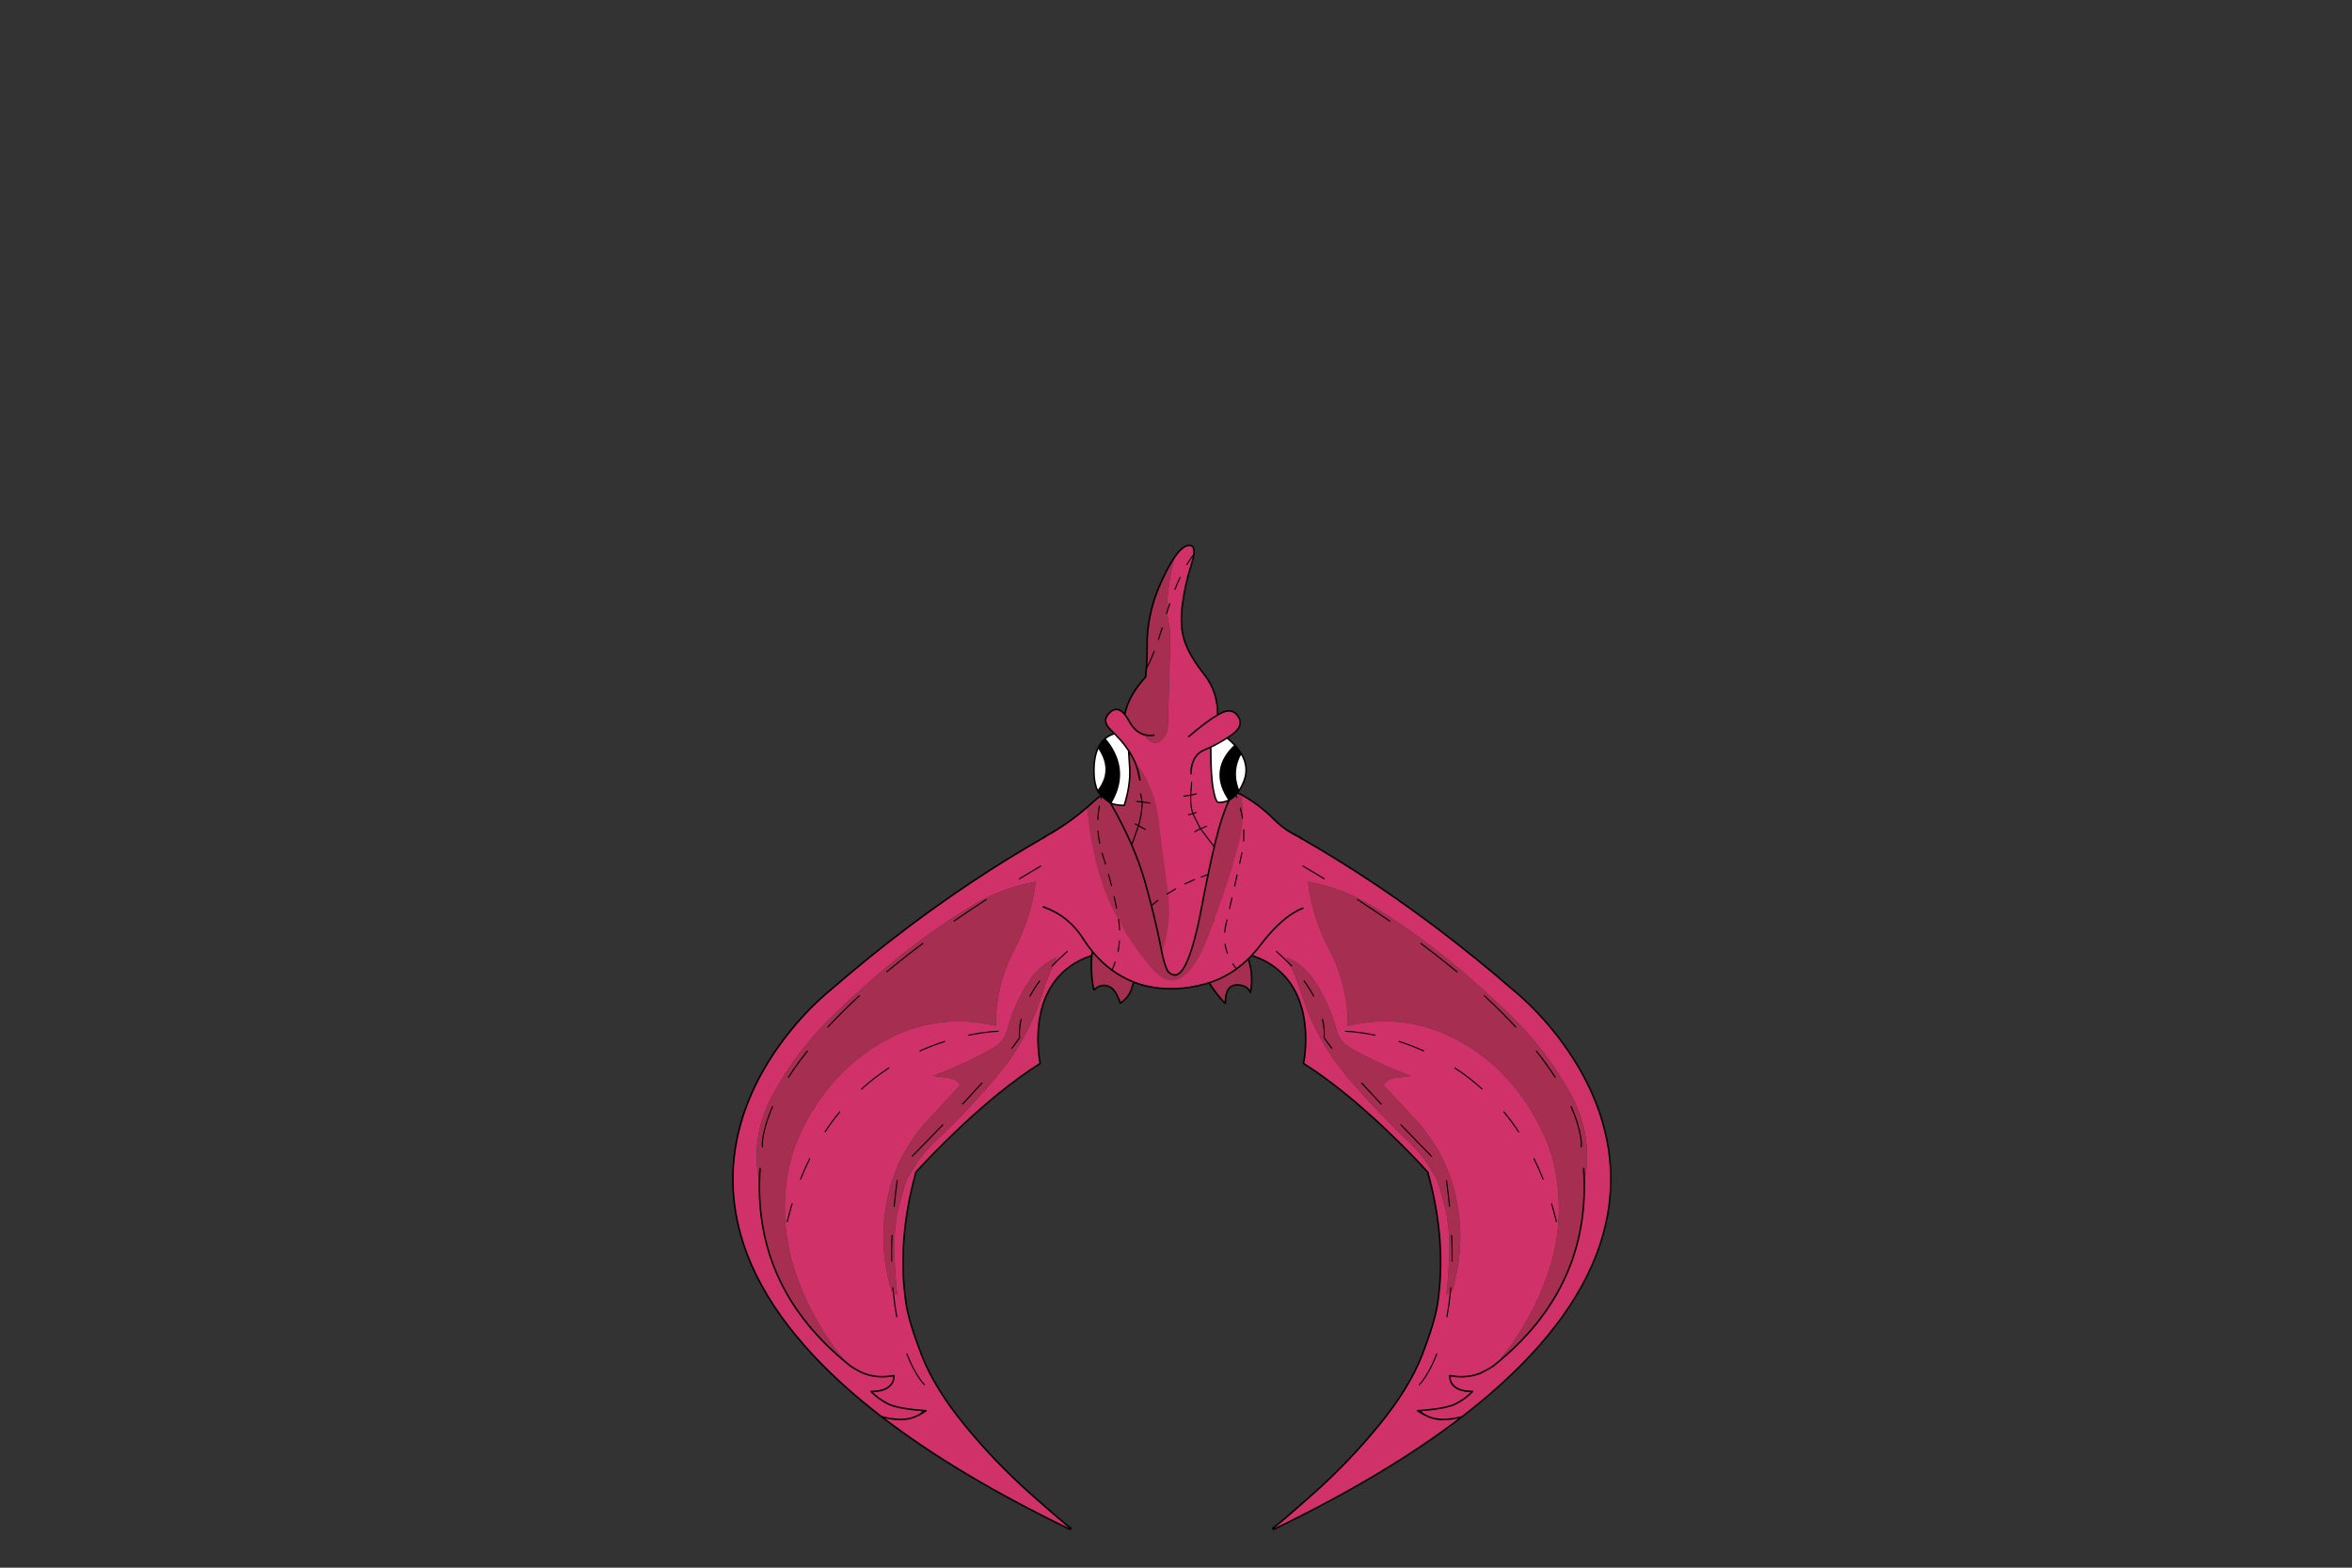 <?xml version="1.0" encoding="utf-8"?>
<!DOCTYPE svg PUBLIC "-//W3C//DTD SVG 1.1//EN" "http://www.w3.org/Graphics/SVG/1.1/DTD/svg11.dtd">
<svg version="1.1" xmlns="http://www.w3.org/2000/svg" xmlns:xlink="http://www.w3.org/1999/xlink" viewBox="0 0 30000 20000">

<rect x="0" y="0" width="30000" height="20000" fill="#333333" stroke="none"/>

<g enable-background="new">

<g>

<g>

<g transform="matrix(-0.49 0 0 0.49 15497 11068)">

<g>

<path fill-opacity="1.000" fill="#D13169" d="M -1872 2339 L -1875 2355 L -1955 2521 Q -2131 2899 -2256 3298 Q -2625 4466 -3401 5396 Q -4135 6275 -4968 7066 Q -5359 7437 -5518 7695 L -5744 8054 Q -5811 8154 -5998 8887 Q -6185 9619 -6026 11124 L -6128 11060 L -6169 11034 Q -6525 9889 -6297 8695 Q -6063 7470 -5193 6534 L -4385 5667 Q -4475 5509 -4658 5483 L -5097 5425 Q -4277 5125 -3525 4697 Q -3249 4539 -3166 4233 Q -2980 3545 -2596 2956 Q -2326 2541 -1872 2339 Z M -2421 370 Q -2534 1293 -2975 2134 Q -3463 3065 -3459 4121 Q -3953 4003 -4432 4003 Q -5371 4003 -6249 4457 Q -7164 4930 -7810 5733 Q -8303 6345 -8612 7070 Q -8783 7470 -8862 7900 Q -9119 9289 -8647 10627 Q -8206 11879 -7348 12893 Q -9656 11001 -9613 8204 Q -9858 7019 -9281 5942 Q -8693 4846 -7824 3979 Q -6991 3149 -6078 2404 Q -5148 1644 -4119 1015 Q -3331 532 -2421 370 Z M -5286 14089 Q -5317 14131 -5301 14140 L -5275 14142 Q -5261 14158 -5467 14289 L -5398 14213 L -5330 14138 L -5286 14089 Z M -574 -1620 Q -776 -1534 -1140 -1352 Q -1869 -988 -2683 -505 Q -3142 -232 -3598 59 Q -5724 1419 -7762 3188 L -7879 3286 Q -8029 3415 -8187 3570 Q -8695 4068 -9107 4647 Q -9684 5457 -9987 6313 Q -10047 6482 -10095 6651 Q -10354 7554 -10292 8465 L -10292 8466 Q -10145 10632 -8204 12709 Q -7450 13515 -6434 14297 Q -4468 15811 -1522 17233 L -1504 17200 Q -1633 17123 -2555 16305 Q -3478 15486 -4268 14520 Q -5059 13553 -5392 12691 Q -5726 11828 -5798 11337 Q -6035 9721 -5540 7934 L -5539 7931 L -5538 7930 Q -5133 7476 -4528 6896 Q -3315 5734 -2304 5100 Q -2341 4928 -2356 4667 Q -2385 4145 -2270 3700 Q -2209 3462 -2108 3260 Q -1946 2932 -1683 2697 Q -1152 2222 -235 2155 Q -171 2023 -97 1800 Q 51 1352 104 893 Q 273 -578 -574 -1620 Z">

</path>

<path fill-opacity="1.000" fill="#A52E51" d="M -1872 2339 Q -2326 2541 -2596 2956 Q -2980 3545 -3166 4233 Q -3249 4539 -3525 4697 Q -4277 5125 -5097 5425 L -4658 5483 Q -4475 5509 -4385 5667 L -5193 6534 Q -6063 7470 -6297 8695 Q -6525 9889 -6169 11034 L -6128 11060 L -6026 11124 Q -6185 9619 -5998 8887 Q -5811 8154 -5744 8054 L -5518 7695 Q -5359 7437 -4968 7066 Q -4135 6275 -3401 5396 Q -2625 4466 -2256 3298 Q -2131 2899 -1955 2521 L -1875 2355 L -1872 2339 Z M -2421 370 Q -3331 532 -4119 1015 Q -5148 1644 -6078 2404 Q -6991 3149 -7824 3979 Q -8693 4846 -9281 5942 Q -9858 7019 -9613 8204 Q -9656 11001 -7348 12893 Q -8206 11879 -8647 10627 Q -9119 9289 -8862 7900 Q -8783 7470 -8612 7070 Q -8303 6345 -7810 5733 Q -7164 4930 -6249 4457 Q -5371 4003 -4432 4003 Q -3954 4003 -3459 4121 Q -3463 3065 -2975 2134 Q -2534 1293 -2421 370 Z">

</path>

<path fill="none" stroke-opacity="1.000" stroke="rgb(0,0,0)" stroke-linejoin="round" stroke-linecap="round" stroke-width="40" d="M -1504 17200 Q -1633 17123 -2555 16305 Q -3478 15486 -4268 14520 Q -5059 13553 -5392 12691 Q -5726 11828 -5798 11337 Q -6035 9721 -5540 7934 L -5539 7931 L -5538 7930 Q -5133 7476 -4528 6896 Q -3315 5734 -2304 5100 Q -2341 4928 -2356 4667 Q -2385 4145 -2270 3700 Q -2209 3462 -2108 3260 Q -1946 2932 -1683 2697 Q -1152 2222 -235 2155 Q -171 2023 -97 1800 Q 51 1352 104 893 Q 273 -578 -574 -1620 Q -776 -1534 -1140 -1352 Q -1869 -988 -2683 -505 Q -3142 -232 -3598 59 Q -5724 1419 -7762 3188 L -7879 3286 Q -8029 3415 -8187 3570 Q -8695 4068 -9107 4647 Q -9684 5457 -9987 6313 Q -10047 6482 -10095 6651 Q -10354 7554 -10292 8465 L -10292 8466 Q -10145 10632 -8204 12709 Q -7450 13515 -6434 14297 Q -5847 14457 -5496 14268 L -5398 14213 L -5330 14138 Q -6025 14088 -6272 13960 Q -6530 13826 -6704 13641 Q -6298 13641 -6166 13434 Q -6125 13369 -6116 13292 L -6115 13227 Q -6545 13311 -6916 13162 Q -7146 13050 -7253 12970 L -7298 12934 L -7348 12893 Q -9656 11001 -9613 8204 M -9598 7840 L -9607 7997 L -9613 8204 M -5330 14138 L -5301 14140 L -5275 14142 M -5398 14213 L -5275 14142 M -1522 17233 Q -4468 15811 -6434 14297">

</path>

<path fill="none" stroke-opacity="1.000" stroke="rgb(0,0,0)" stroke-linejoin="round" stroke-linecap="round" stroke-width="28.572" d="M -2845 292 L -2749 234 L -2292 -38 M -1955 2521 L -1832 2398 L -1815 2381 L -1600 2184 M -6128 11060 L -6139 10941 M -1994 2562 L -1955 2521 M -6128 11060 L -6126 11077 Q -6094 11398 -6039 11696 M -2570 3348 Q -2464 3149 -2320 2953 M -4547 1392 Q -4143 1113 -3709 833 M -6301 2715 L -6030 2494 Q -5708 2235 -5360 1976 M -3402 4263 L -3589 4275 Q -3830 4297 -4094 4349 L -4168 4364 M -5633 7514 L -4840 6699 M -4326 6158 L -3820 5611 M -4789 4527 Q -5118 4631 -5433 4774 M -3043 4706 Q -2917 4544 -2838 4425 Q -2849 4362 -2844 4249 Q -2837 4106 -2801 3952 M -8857 5460 Q -8726 5256 -8571 5045 L -8366 4777 M -9535 7272 Q -9554 7069 -9443 6689 Q -9377 6463 -9272 6225 M -7523 6364 L -7534 6377 Q -7731 6617 -7904 6880 M -7829 4150 Q -7457 3747 -7011 3336 M -8763 8754 L -8829 8987 L -8888 9217 M -6106 8817 Q -6074 8490 -6027 8148 M -6172 10247 L -6173 10082 Q -6173 9835 -6161 9576 M -5318 13464 Q -5403 13383 -5519 13192 Q -5661 12958 -5774 12662 M -8305 7580 Q -8433 7837 -8541 8113 M -6243 5217 Q -6622 5464 -6954 5766">

</path>

</g>

</g>

<g transform="matrix(0.49 0 0 0.49 14397 11068)">

<g>

<path fill-opacity="1.000" fill="#D13169" d="M -1872 2339 L -1875 2355 L -1955 2521 Q -2131 2899 -2256 3298 Q -2625 4466 -3401 5396 Q -4135 6275 -4968 7066 Q -5359 7437 -5518 7695 L -5744 8054 Q -5811 8154 -5998 8887 Q -6185 9619 -6026 11124 L -6128 11060 L -6169 11034 Q -6525 9889 -6297 8695 Q -6063 7470 -5193 6534 L -4385 5667 Q -4475 5509 -4658 5483 L -5097 5425 Q -4277 5125 -3525 4697 Q -3249 4539 -3166 4233 Q -2980 3545 -2596 2956 Q -2326 2541 -1872 2339 Z M -2421 370 Q -2534 1293 -2975 2134 Q -3463 3065 -3459 4121 Q -3953 4003 -4432 4003 Q -5371 4003 -6249 4457 Q -7164 4930 -7810 5733 Q -8303 6345 -8612 7070 Q -8783 7470 -8862 7900 Q -9119 9289 -8647 10627 Q -8206 11879 -7348 12893 Q -9656 11001 -9613 8204 Q -9858 7019 -9281 5942 Q -8693 4846 -7824 3979 Q -6991 3149 -6078 2404 Q -5148 1644 -4119 1015 Q -3331 532 -2421 370 Z M -5286 14089 Q -5317 14131 -5301 14140 L -5275 14142 Q -5261 14158 -5467 14289 L -5398 14213 L -5330 14138 L -5286 14089 Z M -574 -1620 Q -776 -1534 -1140 -1352 Q -1869 -988 -2683 -505 Q -3142 -232 -3598 59 Q -5724 1419 -7762 3188 L -7879 3286 Q -8029 3415 -8187 3570 Q -8695 4068 -9107 4647 Q -9684 5457 -9987 6313 Q -10047 6482 -10095 6651 Q -10354 7554 -10292 8465 L -10292 8466 Q -10145 10632 -8204 12709 Q -7450 13515 -6434 14297 Q -4468 15811 -1522 17233 L -1504 17200 Q -1633 17123 -2555 16305 Q -3478 15486 -4268 14520 Q -5059 13553 -5392 12691 Q -5726 11828 -5798 11337 Q -6035 9721 -5540 7934 L -5539 7931 L -5538 7930 Q -5133 7476 -4528 6896 Q -3315 5734 -2304 5100 Q -2341 4928 -2356 4667 Q -2385 4145 -2270 3700 Q -2209 3462 -2108 3260 Q -1946 2932 -1683 2697 Q -1152 2222 -235 2155 Q -171 2023 -97 1800 Q 51 1352 104 893 Q 273 -578 -574 -1620 Z">

</path>

<path fill-opacity="1.000" fill="#A52E51" d="M -1872 2339 Q -2326 2541 -2596 2956 Q -2980 3545 -3166 4233 Q -3249 4539 -3525 4697 Q -4277 5125 -5097 5425 L -4658 5483 Q -4475 5509 -4385 5667 L -5193 6534 Q -6063 7470 -6297 8695 Q -6525 9889 -6169 11034 L -6128 11060 L -6026 11124 Q -6185 9619 -5998 8887 Q -5811 8154 -5744 8054 L -5518 7695 Q -5359 7437 -4968 7066 Q -4135 6275 -3401 5396 Q -2625 4466 -2256 3298 Q -2131 2899 -1955 2521 L -1875 2355 L -1872 2339 Z M -2421 370 Q -3331 532 -4119 1015 Q -5148 1644 -6078 2404 Q -6991 3149 -7824 3979 Q -8693 4846 -9281 5942 Q -9858 7019 -9613 8204 Q -9656 11001 -7348 12893 Q -8206 11879 -8647 10627 Q -9119 9289 -8862 7900 Q -8783 7470 -8612 7070 Q -8303 6345 -7810 5733 Q -7164 4930 -6249 4457 Q -5371 4003 -4432 4003 Q -3954 4003 -3459 4121 Q -3463 3065 -2975 2134 Q -2534 1293 -2421 370 Z">

</path>

<path fill="none" stroke-opacity="1.000" stroke="rgb(0,0,0)" stroke-linejoin="round" stroke-linecap="round" stroke-width="40" d="M -1504 17200 Q -1633 17123 -2555 16305 Q -3478 15486 -4268 14520 Q -5059 13553 -5392 12691 Q -5726 11828 -5798 11337 Q -6035 9721 -5540 7934 L -5539 7931 L -5538 7930 Q -5133 7476 -4528 6896 Q -3315 5734 -2304 5100 Q -2341 4928 -2356 4667 Q -2385 4145 -2270 3700 Q -2209 3462 -2108 3260 Q -1946 2932 -1683 2697 Q -1152 2222 -235 2155 Q -171 2023 -97 1800 Q 51 1352 104 893 Q 273 -578 -574 -1620 Q -776 -1534 -1140 -1352 Q -1869 -988 -2683 -505 Q -3142 -232 -3598 59 Q -5724 1419 -7762 3188 L -7879 3286 Q -8029 3415 -8187 3570 Q -8695 4068 -9107 4647 Q -9684 5457 -9987 6313 Q -10047 6482 -10095 6651 Q -10354 7554 -10292 8465 L -10292 8466 Q -10145 10632 -8204 12709 Q -7450 13515 -6434 14297 Q -5847 14457 -5496 14268 L -5398 14213 L -5330 14138 Q -6025 14088 -6272 13960 Q -6530 13826 -6704 13641 Q -6298 13641 -6166 13434 Q -6125 13369 -6116 13292 L -6115 13227 Q -6545 13311 -6916 13162 Q -7146 13050 -7253 12970 L -7298 12934 L -7348 12893 Q -9656 11001 -9613 8204 M -9598 7840 L -9607 7997 L -9613 8204 M -5330 14138 L -5301 14140 L -5275 14142 M -5398 14213 L -5275 14142 M -1522 17233 Q -4468 15811 -6434 14297">

</path>

<path fill="none" stroke-opacity="1.000" stroke="rgb(0,0,0)" stroke-linejoin="round" stroke-linecap="round" stroke-width="28.572" d="M -2845 292 L -2749 234 L -2292 -38 M -1955 2521 L -1832 2398 L -1815 2381 L -1600 2184 M -6128 11060 L -6139 10941 M -1994 2562 L -1955 2521 M -6128 11060 L -6126 11077 Q -6094 11398 -6039 11696 M -2570 3348 Q -2464 3149 -2320 2953 M -4547 1392 Q -4143 1113 -3709 833 M -6301 2715 L -6030 2494 Q -5708 2235 -5360 1976 M -3402 4263 L -3589 4275 Q -3830 4297 -4094 4349 L -4168 4364 M -5633 7514 L -4840 6699 M -4326 6158 L -3820 5611 M -4789 4527 Q -5118 4631 -5433 4774 M -3043 4706 Q -2917 4544 -2838 4425 Q -2849 4362 -2844 4249 Q -2837 4106 -2801 3952 M -8857 5460 Q -8726 5256 -8571 5045 L -8366 4777 M -9535 7272 Q -9554 7069 -9443 6689 Q -9377 6463 -9272 6225 M -7523 6364 L -7534 6377 Q -7731 6617 -7904 6880 M -7829 4150 Q -7457 3747 -7011 3336 M -8763 8754 L -8829 8987 L -8888 9217 M -6106 8817 Q -6074 8490 -6027 8148 M -6172 10247 L -6173 10082 Q -6173 9835 -6161 9576 M -5318 13464 Q -5403 13383 -5519 13192 Q -5661 12958 -5774 12662 M -8305 7580 Q -8433 7837 -8541 8113 M -6243 5217 Q -6622 5464 -6954 5766">

</path>

</g>

</g>

<g transform="matrix(0.49 0 0 0.49 14898 11241)">

<g>

<path fill-opacity="1.000" fill="#A52E51" d="M 29 -2731 Q 18 -2731 8 -2731 Q -776 -2726 -1474 -2386 Q -1599 -2325 -1713 -2248 Q -1836 -2166 -1946 -2064 L -2106 -1921 Q -2052 -1146 -1855 -395 Q -1659 357 -1282 1029 L -1276 1040 Q -894 1719 -385 2301 Q -138 2582 102 2582 Q 356 2582 602 2267 Q 800 2015 923 1716 Q 1200 1045 1441 361 Q 1694 -359 1875 -1101 Q 2015 -1677 1895 -2259 L 1717 -2350 Q 1597 -2408 1472 -2457 Q 775 -2731 29 -2731 Z M -1970 1830 Q -2032 2311 -1941 2784 L -1927 2835 Q -1807 2714 -1673 2714 Q -1610 2714 -1543 2741 Q -1434 2786 -1367 2898 Q -1289 3028 -1245 3172 L -1222 3164 Q -991 3009 -923 2720 L -896 2627 Q -1194 2510 -1458 2316 Q -1629 2191 -1785 2034 Q -1883 1935 -1970 1830 Z M 2090 2025 Q 1942 2169 1782 2285 Q 1453 2524 1069 2647 Q 1240 2920 1464 3159 L 1495 3185 Q 1485 2702 1801 2702 Q 1871 2702 1958 2726 Q 2051 2751 2109 2838 L 2146 2897 Q 2234 2453 2090 2025 Z">

</path>

<path fill-opacity="1.000" fill="#D13169" d="M 1895 -2259 Q 2015 -1677 1875 -1101 Q 1694 -359 1441 361 Q 1200 1045 923 1716 Q 800 2015 602 2267 Q 356 2582 102 2582 Q -138 2582 -385 2301 Q -894 1719 -1276 1040 L -1282 1029 L -1282 1029 Q -1282 1029 -1282 1029 Q -1659 357 -1855 -395 Q -2052 -1146 -2106 -1921 Q -2608 -1486 -3180 -1169 L -3155 -914 Q -3093 -111 -3225 679 Q -2578 909 -2203 1509 Q -2097 1677 -1970 1830 Q -1883 1935 -1785 2034 Q -1629 2191 -1458 2316 Q -1194 2510 -896 2627 Q -717 2697 -525 2739 Q -231 2803 76 2803 Q 518 2803 988 2671 L 1069 2647 Q 1453 2524 1782 2285 Q 1942 2169 2090 2025 Q 2251 1867 2398 1675 Q 2848 1083 3270 825 Q 3289 538 3323 253 Q 3408 -449 3399 -1155 Q 3043 -1323 2763 -1604 Q 2369 -2000 1895 -2259 Z">

</path>

<path fill="none" stroke-opacity="1.000" stroke="rgb(0,0,0)" stroke-linejoin="round" stroke-linecap="round" stroke-width="28.572" d="M 1717 -2350 L 1791 -2180 M 1971 -1332 Q 1976 -1190 1966 -1045 M 1884 -1897 Q 1918 -1770 1940 -1642 M 1925 -736 L 1908 -655 L 1866 -464 M -1713 -2248 L -1742 -2149 M -1786 -1954 Q -1819 -1782 -1827 -1606 M -1282 1029 L -1286 1001 M -1716 -728 L -1689 -641 L -1627 -444 M -1822 -1307 Q -1811 -1148 -1779 -987 M -1401 404 L -1339 701 M -1263 1557 Q -1274 1698 -1301 1834 M -1282 1029 Q -1266 1153 -1260 1273 M -1458 2316 Q -1411 2213 -1374 2107 M 1782 2285 Q 1730 2222 1688 2157 M 1484 1644 Q 1503 1765 1546 1881 M 1534 1012 L 1508 1124 Q 1484 1229 1475 1330 M 1665 437 L 1603 712 M -1548 -175 L -1469 121 M 1798 -157 L 1735 128">

</path>

<path fill="none" stroke-opacity="1.000" stroke="rgb(0,0,0)" stroke-linejoin="round" stroke-linecap="round" stroke-width="40" d="M -2106 -1921 L -1946 -2064 Q -1836 -2166 -1713 -2248 Q -1599 -2325 -1474 -2386 Q -776 -2726 8 -2731 Q 765 -2735 1472 -2457 Q 1597 -2408 1717 -2350 L 1895 -2259 Q 2369 -2000 2763 -1604 Q 3043 -1323 3399 -1155 L 3461 -1127 M -3227 -1143 L -3180 -1169 Q -2608 -1486 -2106 -1921 M -3225 679 Q -2578 909 -2203 1509 Q -2097 1677 -1970 1830 Q -1883 1935 -1785 2034 Q -1629 2191 -1458 2316 M -1970 1830 Q -2032 2311 -1941 2784 L -1927 2835 Q -1750 2657 -1543 2741 Q -1434 2786 -1367 2898 Q -1289 3028 -1245 3172 L -1222 3164 Q -991 3009 -923 2720 L -896 2627 Q -1194 2510 -1458 2316 M -896 2627 Q -717 2697 -525 2739 Q 190 2895 988 2671 L 1069 2647 Q 1453 2524 1782 2285 M -3243 673 L -3225 679 M 3270 825 Q 3391 751 3509 704 M 3270 825 Q 2848 1083 2398 1675 Q 2251 1867 2090 2025 Q 2234 2453 2146 2897 L 2109 2838 Q 2051 2751 1958 2726 Q 1483 2595 1495 3185 L 1464 3159 Q 1240 2920 1069 2647 M 2090 2025 Q 1942 2169 1782 2285">

</path>

</g>

</g>

<g transform="matrix(0.49 0 0 0.49 14924 10719)">

<g>

<path fill-opacity="1.000" fill="rgb(255,255,255)" d="M 1846 -2265 Q 1594 -1822 1766 -1340 L 1789 -1278 Q 1866 -1391 1927 -1548 Q 2065 -1910 1846 -2265 Z M -1867 -2415 Q -1989 -2164 -1980 -1756 Q -1974 -1468 -1882 -1277 Q -1464 -1800 -1840 -2376 L -1867 -2415 Z M 1486 -2662 Q 1274 -2526 1060 -2424 Q 1059 -1679 1125 -1323 Q 1187 -982 1265 -982 Q 1268 -982 1272 -983 Q 1419 -983 1540 -1046 Q 1036 -1775 1617 -2398 L 1691 -2468 Q 1602 -2565 1486 -2662 Z M -1445 -2774 Q -1592 -2731 -1698 -2638 Q -1621 -2553 -1561 -2462 Q -1084 -1737 -1547 -964 Q -1399 -907 -1199 -907 Q -1196 -907 -1192 -907 Q -1026 -1438 -1049 -1865 L -1078 -2331 L -1159 -2447 Q -1267 -2593 -1445 -2774 Z">

</path>

<path fill-opacity="1.000" fill="rgb(0,0,0)" d="M 1691 -2468 L 1617 -2398 Q 1036 -1775 1540 -1046 Q 1681 -1120 1789 -1278 L 1766 -1340 Q 1594 -1822 1846 -2265 Q 1783 -2367 1691 -2468 Z M -1707 -2640 Q -1720 -2640 -1720 -2619 Q -1809 -2535 -1867 -2415 L -1840 -2376 Q -1464 -1800 -1882 -1277 Q -1829 -1166 -1547 -964 Q -1084 -1737 -1561 -2462 Q -1621 -2553 -1698 -2638 Q -1703 -2640 -1707 -2640 Z">

</path>

<path fill-opacity="1.000" fill="#D13169" d="M 504 -7676 Q 483 -7676 458 -7671 Q 303 -7640 110 -7355 L 72 -7174 Q -76 -6553 -85 -5921 L 0 -5471 Q 3 -5139 -5 -4807 L -56 -2987 Q -61 -2830 -133 -2715 Q -250 -2532 -380 -2532 Q -523 -2532 -684 -2751 Q -916 -2822 -1072 -3110 Q -1126 -3209 -1180 -3275 Q -1287 -3405 -1396 -3405 Q -1476 -3405 -1556 -3335 Q -1802 -3122 -1549 -2878 L -1445 -2774 Q -1267 -2593 -1159 -2447 L -1078 -2331 Q -994 -2203 -931 -2074 Q -902 -2013 -876 -1937 Q -812 -1895 -770 -1832 Q -381 -1250 -299 -528 Q -190 432 -51 1385 L -39 1575 Q 14 2265 -215 2911 Q -141 3258 -60 3411 Q 33 3510 122 3510 Q 271 3510 409 3232 Q 627 2788 824 1738 Q 910 1280 991 893 Q 1073 494 1151 169 L 1190 6 Q 1359 -676 1540 -1046 L 1540 -1046 Q 1419 -983 1272 -983 Q 1269 -982 1265 -982 Q 1187 -982 1125 -1323 Q 1059 -1679 1060 -2424 Q 1274 -2526 1486 -2662 L 1592 -2732 Q 1934 -2967 1778 -3216 Q 1683 -3366 1533 -3366 Q 1434 -3366 1310 -3301 L 1238 -3261 Q 1248 -3865 882 -4325 Q 516 -4786 384 -5169 Q 251 -5552 317 -6094 Q 382 -6637 557 -7181 Q 608 -7338 621 -7445 L 621 -7445 Q 621 -7445 621 -7445 Q 649 -7676 504 -7676 Z">

</path>

<path fill-opacity="1.000" fill="#A52E51" d="M 110 -7355 Q -41 -7133 -216 -6756 Q -614 -5896 -597 -5023 Q -592 -4788 -615 -4480 L -636 -4249 Q -1078 -3769 -1180 -3275 Q -1126 -3209 -1072 -3110 Q -916 -2822 -684 -2751 Q -524 -2532 -380 -2532 Q -249 -2532 -133 -2715 Q -61 -2830 -56 -2987 L -5 -4807 Q 3 -5139 0 -5471 L -85 -5921 Q -76 -6553 72 -7174 L 110 -7355 Z M -1078 -2331 L -1049 -1865 Q -1026 -1438 -1192 -907 Q -1195 -907 -1199 -907 Q -1399 -907 -1547 -964 L -1547 -964 Q -1224 -399 -998 123 Q -787 610 -660 1058 Q -566 1388 -485 1706 Q -339 2281 -234 2814 L -215 2911 Q 14 2265 -39 1575 L -51 1385 Q -190 432 -299 -528 Q -381 -1250 -770 -1832 Q -812 -1895 -876 -1937 L -876 -1937 Q -876 -1937 -876 -1937 Q -902 -2013 -931 -2074 Q -994 -2203 -1078 -2331 Z">

</path>

<path fill="none" stroke-opacity="1.000" stroke="rgb(0,0,0)" stroke-linejoin="round" stroke-linecap="round" stroke-width="40" d="M 621 -7445 Q 653 -7710 458 -7671 Q 303 -7640 110 -7355 M 621 -7445 Q 608 -7338 557 -7181 Q 382 -6637 317 -6094 Q 251 -5552 384 -5169 Q 516 -4786 882 -4325 Q 1248 -3865 1238 -3261 L 1310 -3301 Q 1621 -3465 1778 -3216 Q 1934 -2967 1592 -2732 L 1486 -2662 Q 1602 -2565 1691 -2468 Q 1783 -2367 1846 -2265 Q 2065 -1910 1927 -1548 Q 1866 -1391 1789 -1278 Q 1681 -1120 1540 -1046 Q 1359 -676 1190 6 L 1151 169 Q 1073 494 991 893 Q 910 1280 824 1738 Q 627 2788 409 3232 Q 190 3675 -60 3411 Q -141 3258 -215 2911 L -234 2814 Q -339 2281 -485 1706 Q -566 1388 -660 1058 Q -787 610 -998 123 Q -1224 -399 -1547 -964 Q -1829 -1166 -1882 -1277 Q -1974 -1468 -1980 -1756 Q -1989 -2164 -1867 -2415 Q -1809 -2535 -1720 -2619 M -1698 -2638 Q -1592 -2731 -1445 -2774 L -1549 -2878 Q -1802 -3122 -1556 -3335 Q -1366 -3501 -1180 -3275 Q -1078 -3769 -636 -4249 L -615 -4480 Q -592 -4788 -597 -5023 Q -614 -5896 -216 -6756 Q -41 -7133 110 -7355 M 1486 -2662 Q 1274 -2526 1060 -2424 Q 1059 -1679 1125 -1323 Q 1190 -968 1272 -983 Q 1419 -983 1540 -1046 Q 1036 -1775 1617 -2398 L 1691 -2468 M 1060 -2424 L 901 -2354 Q 553 -2211 543 -1730 M 483 -2695 Q 941 -3089 1238 -3261 M 1846 -2265 Q 1594 -1822 1766 -1340 L 1789 -1278 M -684 -2751 Q -916 -2822 -1072 -3110 Q -1126 -3209 -1180 -3275 M -1445 -2774 Q -1267 -2593 -1159 -2447 L -1078 -2331 Q -994 -2203 -931 -2074 Q -902 -2013 -876 -1937 M -422 -2735 Q -563 -2714 -684 -2751 M -1882 -1277 Q -1464 -1800 -1840 -2376 L -1867 -2415 M -1720 -2619 L -1698 -2638 Q -1621 -2553 -1561 -2462 Q -1084 -1737 -1547 -964 Q -1396 -906 -1192 -907 Q -1026 -1438 -1049 -1865 L -1078 -2331 M -876 -1937 Q -823 -1783 -784 -1569">

</path>

<path fill="none" stroke-opacity="1.000" stroke="rgb(0,0,0)" stroke-linejoin="round" stroke-linecap="round" stroke-width="28.572" d="M 436 -7173 Q 526 -7324 621 -7445 M -85 -5921 L -9 -6156 M 128 -6532 Q 192 -6694 259 -6838 M 683 -1207 L 537 -1173 L 538 -1066 Q 536 -877 594 -693 L 683 -724 M 362 -1146 L 537 -1173 L 563 -1509 M 1151 169 L 790 -300 L 643 -221 M 594 -693 L 790 -300 L 945 -362 M 482 -664 L 594 -693 M 813 958 Q 901 924 991 893 M 387 1139 Q 512 1078 641 1025 M -51 1385 Q 33 1331 120 1281 L 147 1266 M -303 -5224 L -204 -5527 M -89 -5906 L -85 -5921 M -615 -4480 Q -527 -4618 -411 -4921 M -765 -1207 L -725 -997 L -523 -966 M -998 123 L -819 -378 L -906 -422 M -819 -378 L -780 -542 Q -727 -764 -725 -997 L -865 -1006 M -819 -378 L -644 -282 M -485 1706 Q -406 1633 -319 1569 M -76 1401 L -51 1385">

</path>

</g>

</g>

</g>

</g>

</g>

</svg>

